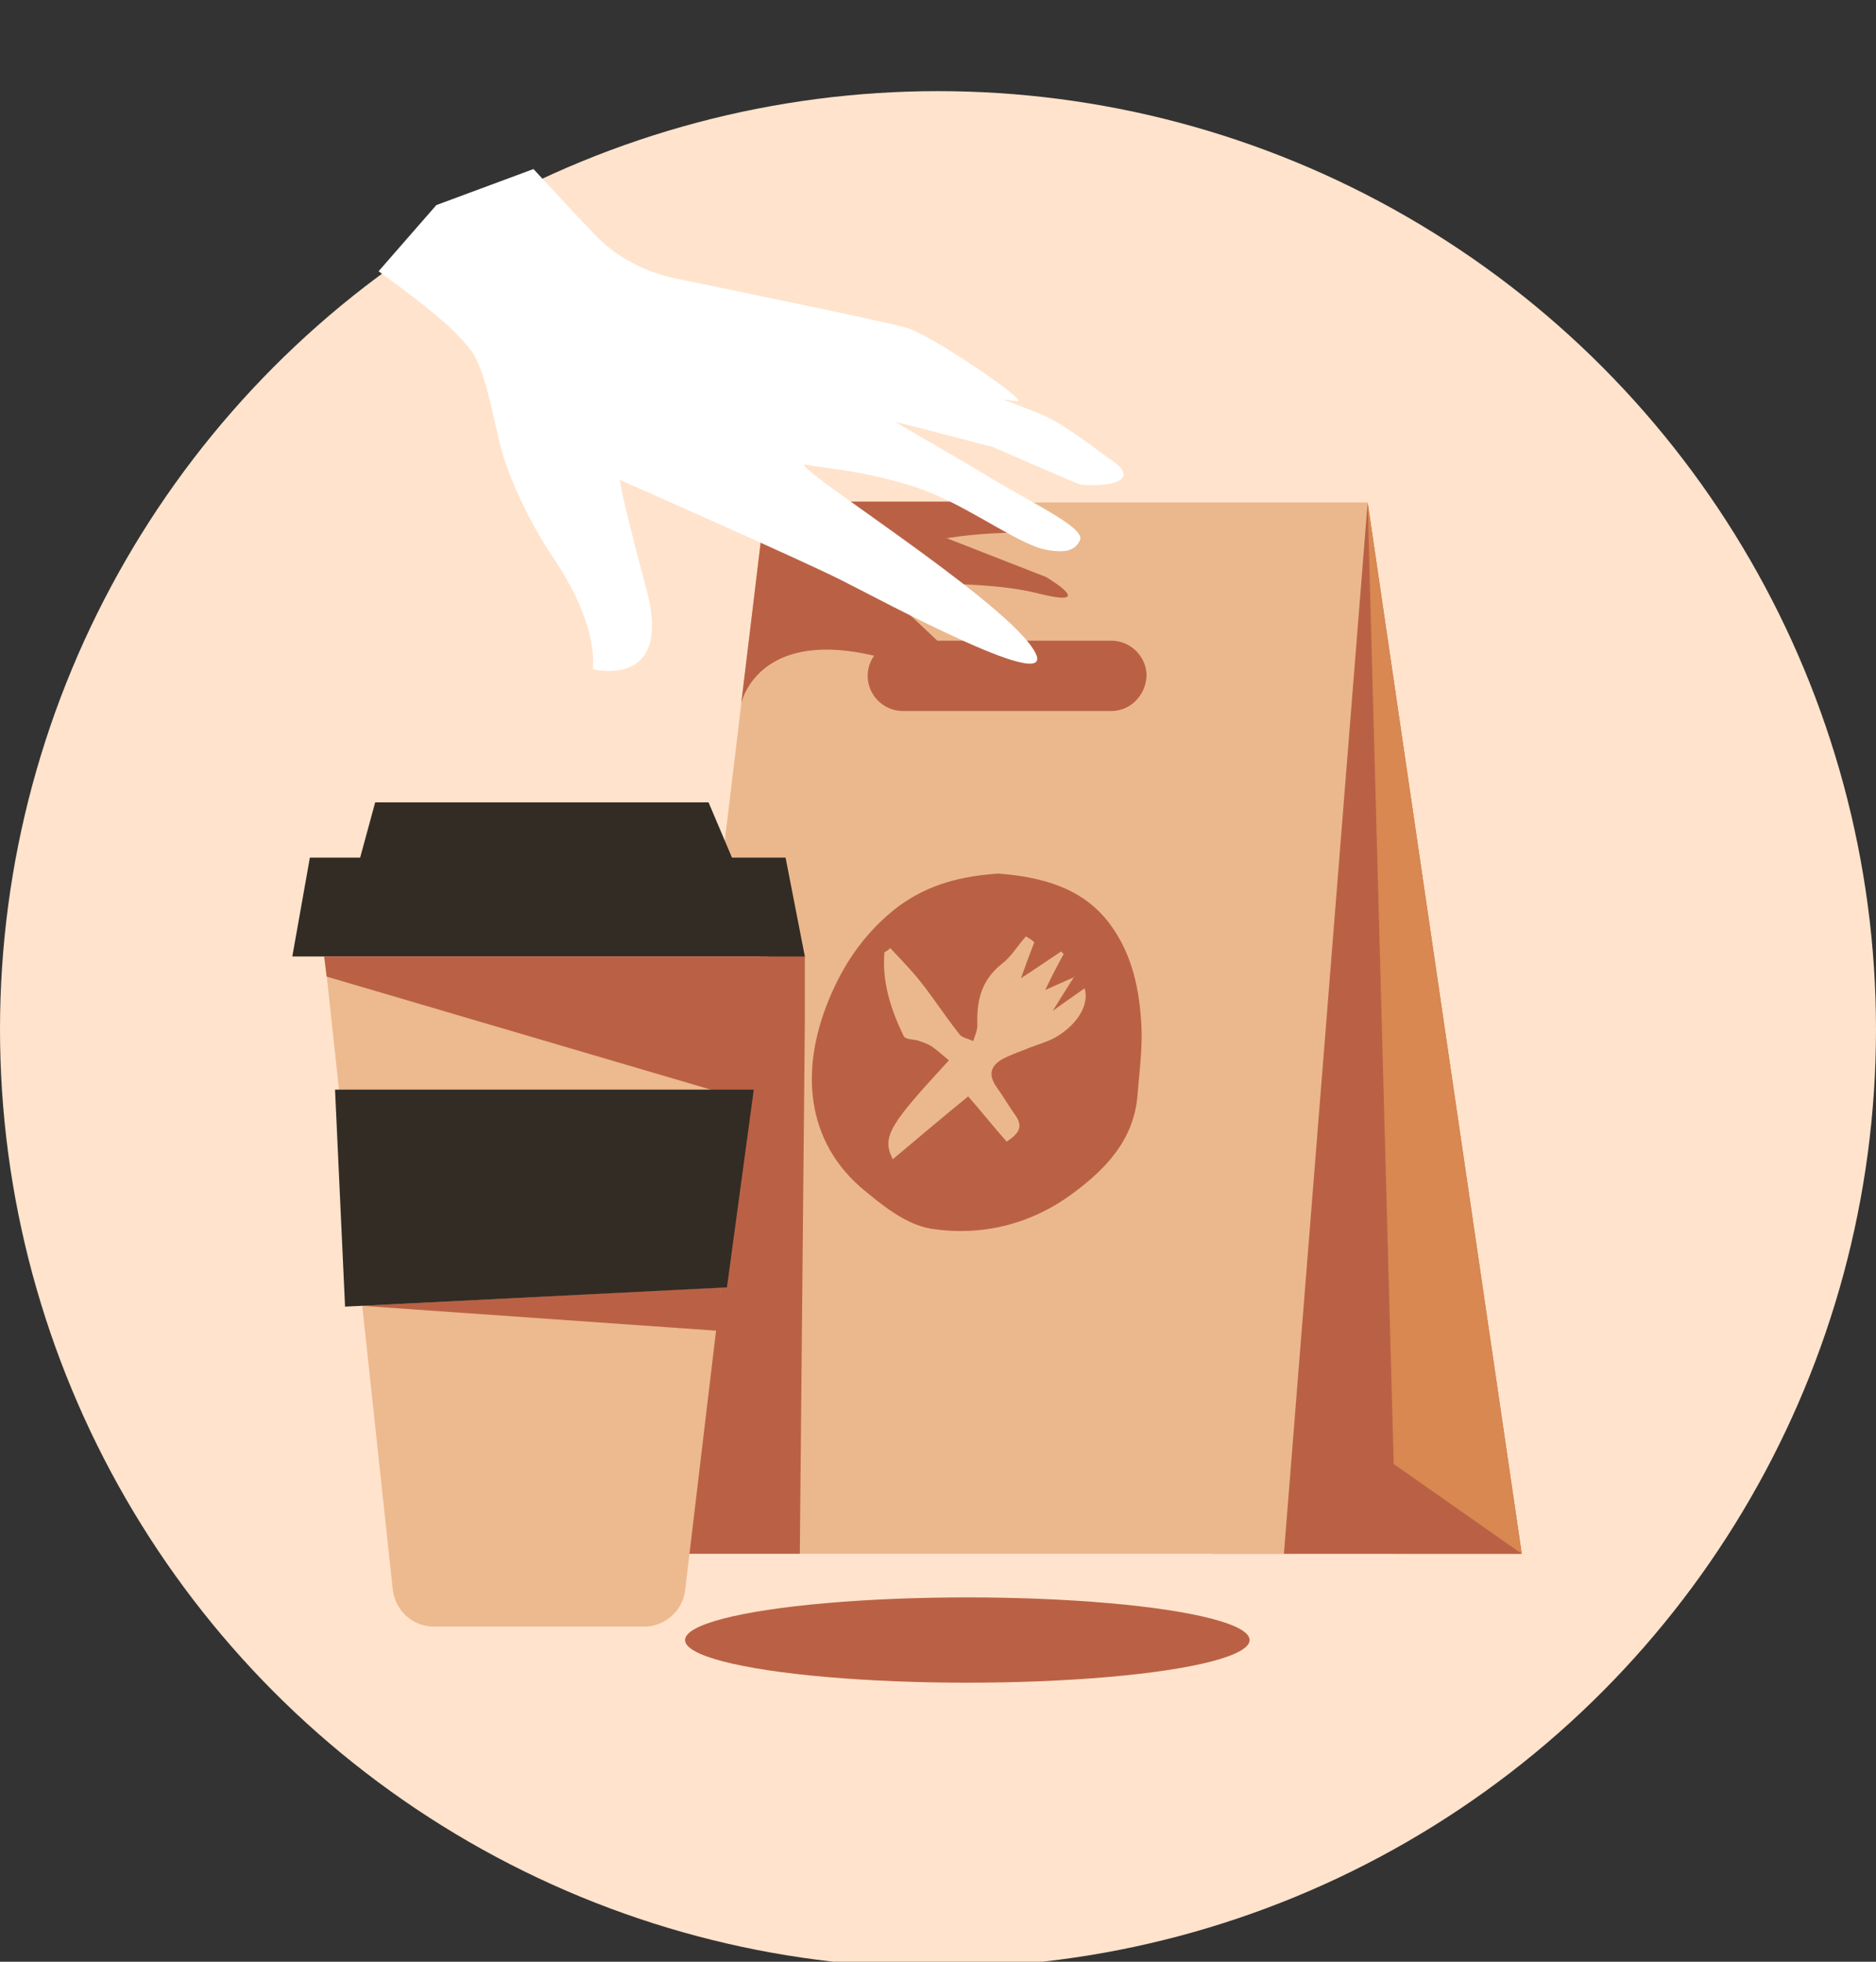 <?xml version="1.0" encoding="UTF-8"?>
<svg width="44px" height="46px" viewBox="0 0 44 46" version="1.1" xmlns="http://www.w3.org/2000/svg" xmlns:xlink="http://www.w3.org/1999/xlink">
    <rect x="0" y="0" width="44" height="46" fill="#333333" stroke="none"/>
    <!-- Generator: Sketch 64 (93537) - https://sketch.com -->
    <title>Beepcateg-pickup</title>
    <desc>Created with Sketch.</desc>
    <g id="Symbols" stroke="none" stroke-width="1" fill="none" fill-rule="evenodd">
        <g id="Molecules/Beep/Collection-Bar/Default" transform="translate(-14, -4)" fill-rule="nonzero">
            <g id="Sub-Navigation">
                <g id="Self-Pickup">
                    <g id="Beepcateg-pickup" transform="translate(14, 4)">
                        <g id="Group" transform="translate(0, 2)">
                            <g id="Oval">
                                <circle fill="#FFE3CC" cx="22" cy="22.137" r="22"></circle>
                                <ellipse fill="#BA6145" cx="22.688" cy="36.457" rx="6.62" ry="1"></ellipse>
                            </g>
                            <g transform="translate(6.679, 9.232)">
                                <g transform="translate(8.25, 0.393)">
                                    <polygon id="Path" fill="#BA6145" points="13.534 24.809 20.762 24.809 17.148 0.157 17.148 0.157"></polygon>
                                    <polygon id="Path" fill="#D88850" points="17.148 0.157 17.816 24.809 20.762 24.809"></polygon>
                                    <polygon id="Path" fill="#EBB88D" points="15.184 24.809 0.059 24.809 3.025 0.157 17.148 0.157"></polygon>
                                    <polygon id="Path" fill="#BA6145" points="15.184 24.809 17.482 22.511 20.762 24.809"></polygon>
                                    <path d="M8.486,8.859 C9.507,8.938 10.47,9.193 11.098,10.037 C11.629,10.745 11.805,11.589 11.845,12.493 C11.864,13.023 11.786,13.573 11.746,14.104 C11.648,15.105 11.02,15.773 10.254,16.343 C9.232,17.109 8.054,17.364 6.914,17.188 C6.305,17.089 5.736,16.618 5.245,16.205 C3.909,15.027 3.811,13.259 4.655,11.491 C5.009,10.745 5.5,10.116 6.148,9.625 C6.875,9.095 7.641,8.918 8.486,8.859 Z M9.762,12.08 L9.762,12.08 C9.92,11.825 10.077,11.57 10.254,11.295 C10.254,11.295 10.273,11.275 10.273,11.255 C10.273,11.255 10.254,11.275 10.254,11.295 C10.057,11.373 9.861,11.471 9.586,11.589 C9.743,11.255 9.88,11 10.018,10.745 C9.998,10.725 9.979,10.705 9.959,10.686 C9.664,10.882 9.35,11.098 9.016,11.314 C9.134,10.98 9.232,10.725 9.33,10.47 C9.271,10.411 9.193,10.371 9.134,10.332 C8.938,10.548 8.78,10.823 8.564,10.98 C8.073,11.373 7.975,11.864 7.995,12.414 C7.995,12.532 7.936,12.67 7.896,12.787 C7.779,12.729 7.621,12.709 7.562,12.611 C7.248,12.218 6.973,11.786 6.659,11.393 C6.443,11.118 6.188,10.863 5.952,10.607 C5.912,10.646 5.854,10.686 5.814,10.705 C5.755,11.412 5.971,12.061 6.266,12.67 C6.305,12.748 6.482,12.748 6.58,12.768 C6.698,12.807 6.816,12.846 6.914,12.905 C7.052,13.004 7.189,13.121 7.327,13.239 C5.952,14.732 5.736,15.027 6.011,15.557 C6.6,15.066 7.15,14.595 7.779,14.084 C8.073,14.418 8.368,14.791 8.682,15.145 C8.977,14.948 9.075,14.791 8.879,14.516 C8.721,14.3 8.604,14.084 8.446,13.868 C8.27,13.613 8.27,13.396 8.564,13.22 C8.741,13.121 8.918,13.062 9.114,12.984 C9.389,12.866 9.684,12.807 9.939,12.63 C10.43,12.296 10.607,11.864 10.509,11.55 C10.234,11.746 9.998,11.904 9.762,12.08 Z" id="Shape" fill="#BA6145"></path>
                                    <path d="M11.137,5.048 L6.246,5.048 C5.795,5.048 5.421,4.675 5.421,4.223 L5.421,4.223 C5.421,3.771 5.795,3.398 6.246,3.398 L11.137,3.398 C11.589,3.398 11.963,3.771 11.963,4.223 L11.963,4.223 C11.943,4.675 11.589,5.048 11.137,5.048 Z" id="Path" fill="#BA6145"></path>
                                </g>
                                <polygon id="Path" fill="#BA6145" points="12.08 25.202 12.198 12.729 12.198 11.196 11.668 9.389 9.959 11 7.72 25.202"></polygon>
                                <g transform="translate(0, 7.464)" id="Path">
                                    <g>
                                        <path d="M0.904,3.438 L2.534,18.582 C2.593,19.073 3.005,19.446 3.496,19.446 L8.427,19.446 C8.918,19.446 9.33,19.073 9.389,18.602 L11.236,3.104 L0.904,3.438 Z" fill="#EDB98E"></path>
                                        <polygon fill="#322C25" points="0.177 3.732 12.198 3.732 11.746 1.414 10.489 1.414 9.939 0.118 2.121 0.118 1.768 1.414 0.589 1.414"></polygon>
                                        <polygon fill="#BA6145" points="0.923 3.732 11.334 3.732 11.196 7.209 0.982 4.204"></polygon>
                                        <polygon fill="#BA6145" points="1.807 11.923 10.195 12.512 10.234 11.491"></polygon>
                                    </g>
                                    <polygon fill="#322C25" points="1.179 6.855 11 6.855 10.371 11.491 1.414 11.943"></polygon>
                                </g>
                                <path d="M11.275,0.55 L10.705,5.264 C10.705,5.264 11.275,2.475 16.441,5.186 C16.559,5.245 16.677,5.088 16.579,4.989 L13.593,2.18 L17.521,0.53 L11.275,0.53 L11.275,0.55 Z" id="Path" fill="#BA6145"></path>
                                <path d="M13.22,2.514 C13.22,2.514 16.087,2.298 17.62,2.671 C19.152,3.064 17.855,2.298 17.855,2.298 L14.889,1.139 L13.22,2.514 Z" id="Path" fill="#BA6145"></path>
                                <path d="M15.498,1.395 C15.577,1.375 17.384,1.08 18.641,1.434 L16.402,0.138 L15.498,1.395 Z" id="Path" fill="#BA6145"></path>
                            </g>
                        </g>
                        <path d="M26.027,10.761 C25.771,10.584 25.005,9.975 24.475,9.739 C24.239,9.641 23.905,9.504 23.512,9.366 C23.689,9.386 23.827,9.405 23.866,9.405 C24.121,9.405 21.863,7.873 21.293,7.696 C20.939,7.579 17.973,6.97 15.793,6.518 C15.086,6.361 14.418,6.007 13.927,5.477 C13.495,5.025 13.004,4.495 12.512,3.964 L10.234,4.809 L8.879,6.361 L8.879,6.361 C10.037,7.205 10.646,7.696 11.039,8.207 C11.432,8.718 11.609,10.113 11.825,10.761 C12.159,11.762 12.689,12.666 13.004,13.118 C13.514,13.884 13.966,14.846 13.907,15.691 C13.907,15.691 15.793,16.182 15.164,13.825 C14.929,12.961 14.791,12.391 14.693,11.998 C14.536,11.33 14.536,11.252 14.536,11.252 C14.536,11.252 18.72,13.098 19.702,13.589 C20.684,14.08 25.064,16.457 24.22,15.2 C23.395,13.943 18.288,10.761 18.916,10.898 C19.171,10.957 20.33,11.036 21.548,11.448 C22.57,11.802 23.571,12.548 24.298,12.823 C24.495,12.902 24.868,12.961 25.064,12.902 C25.261,12.843 25.32,12.686 25.32,12.686 C25.496,12.411 24.436,11.92 23.277,11.232 C22.177,10.564 20.9,9.857 21.018,9.896 C21.273,9.955 23.296,10.486 23.296,10.486 C23.296,10.486 24.829,11.154 25.3,11.35 C25.654,11.429 26.95,11.37 26.027,10.761 Z" id="Path" fill="#FFFFFF"></path>
                    </g>
                </g>
            </g>
        </g>
    </g>
</svg>